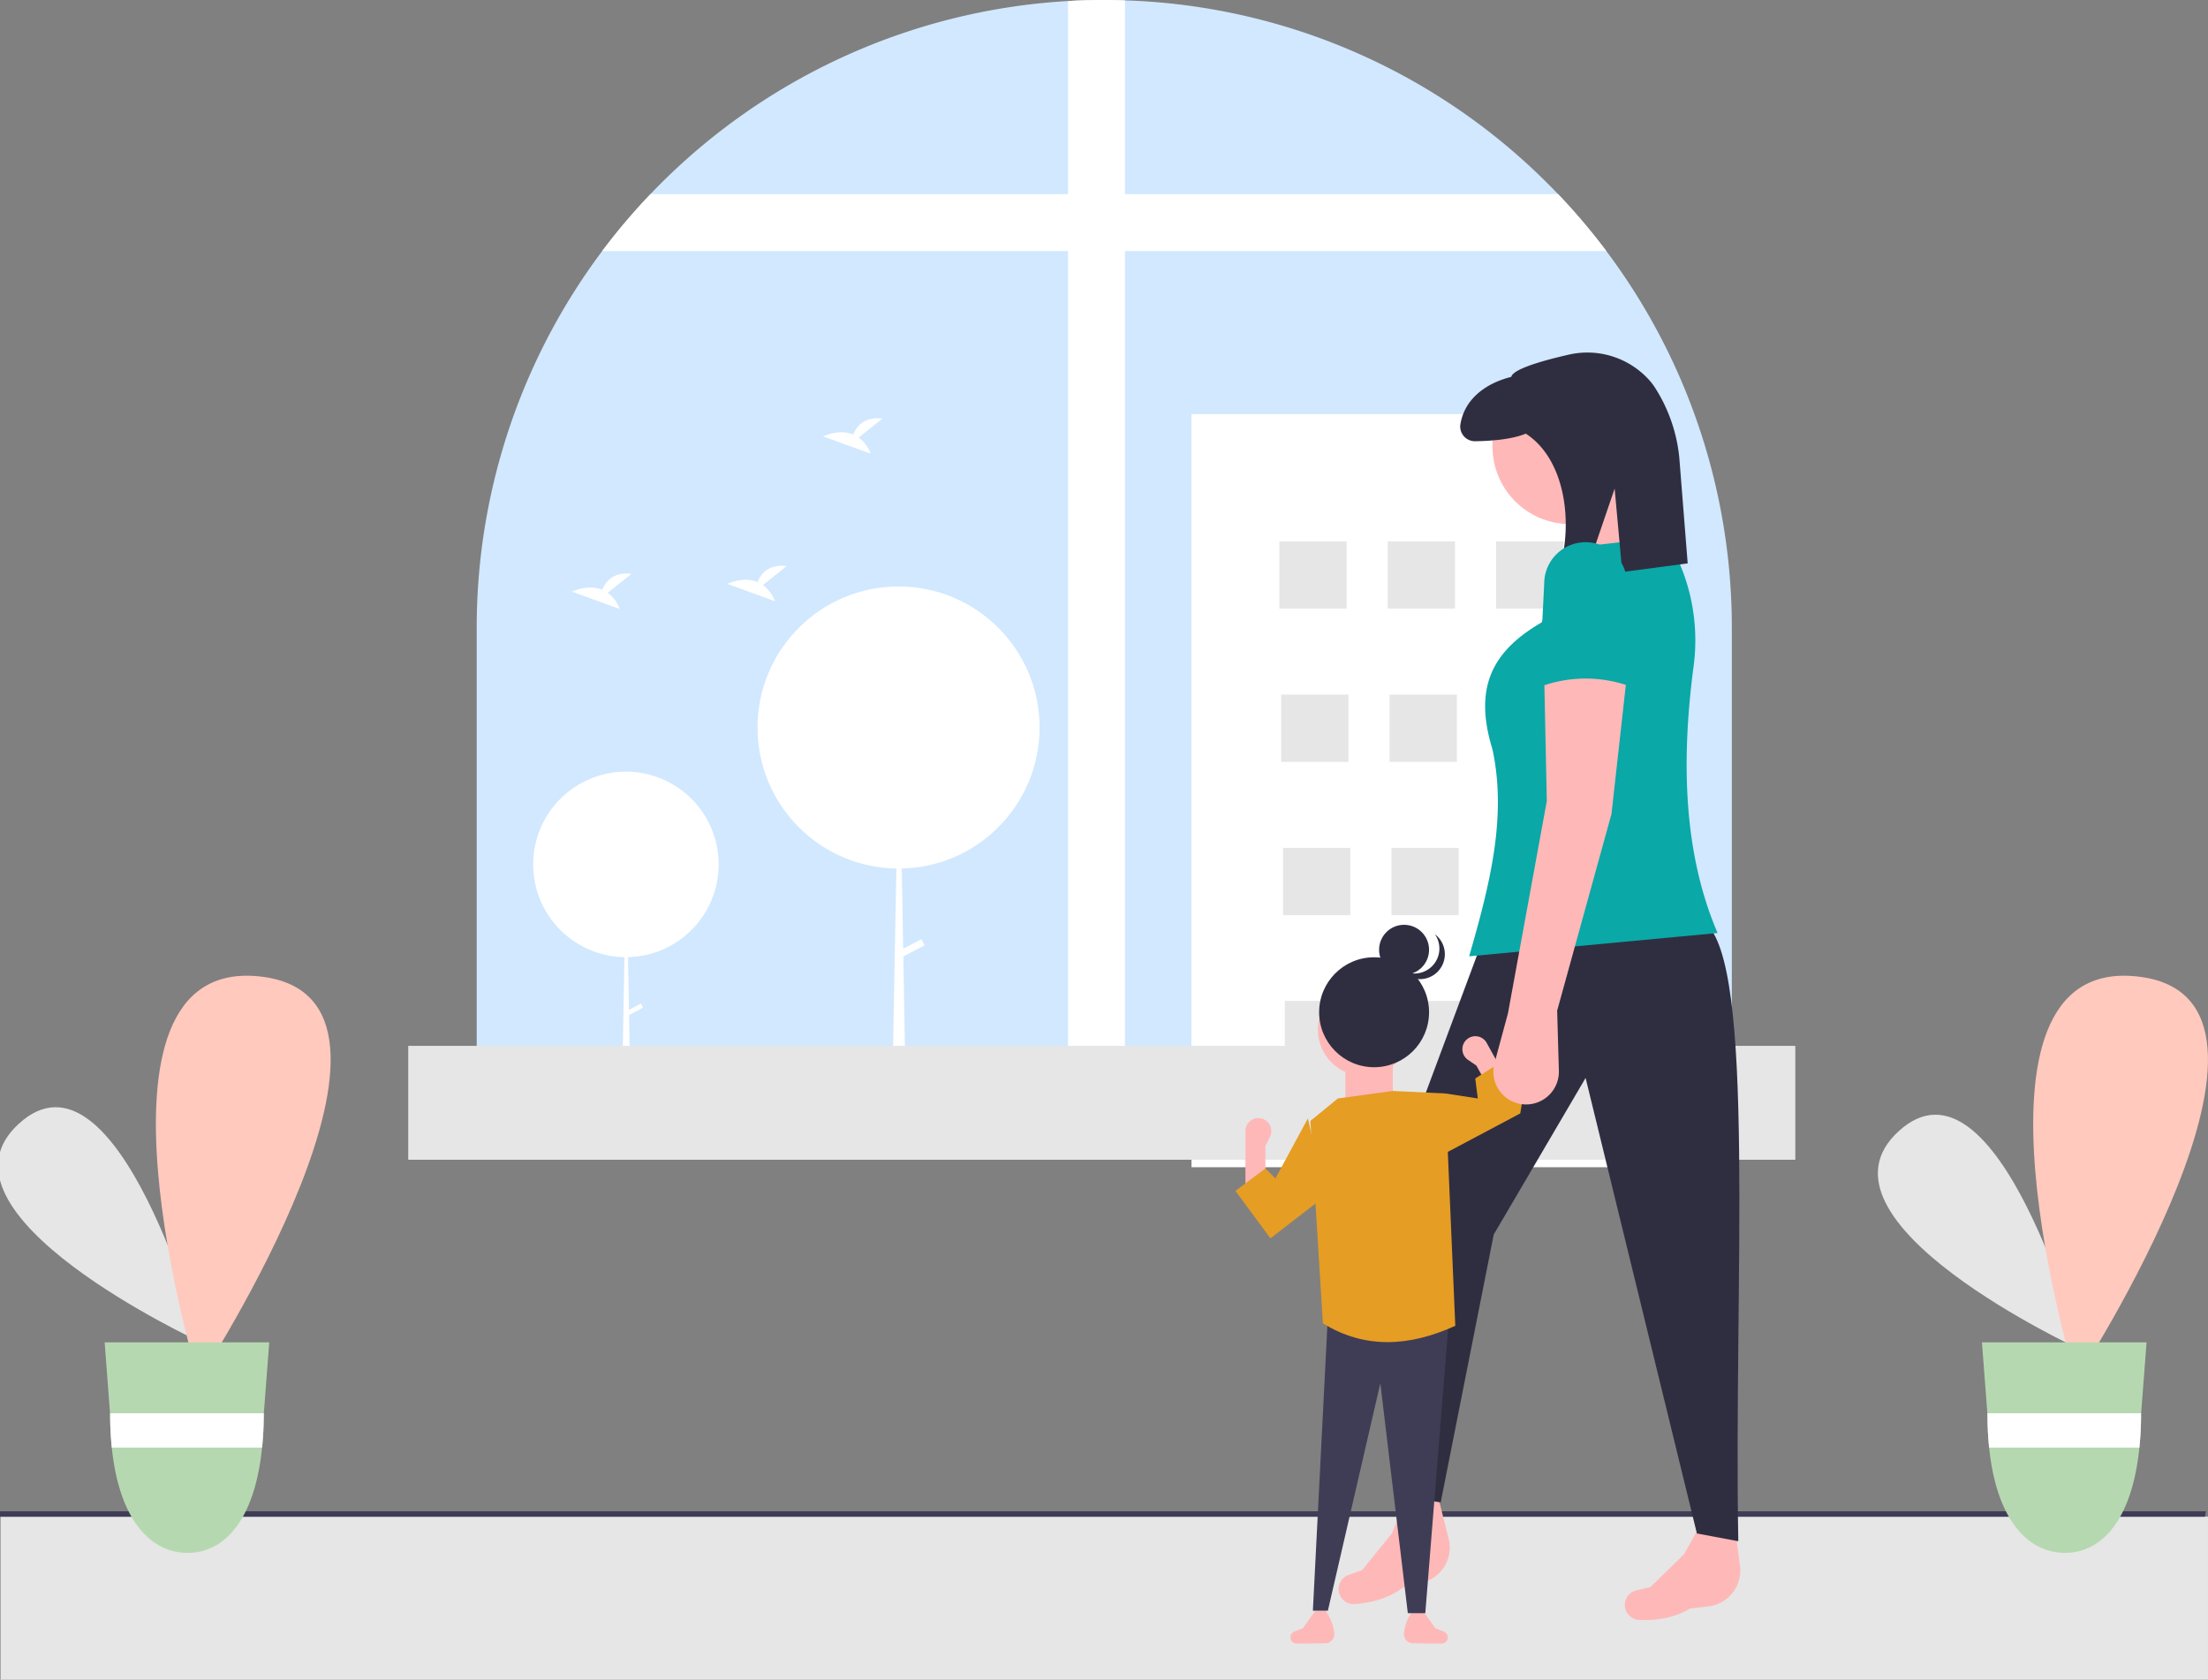 <?xml version="1.0"?>
<svg width="883.782" height="672.254" xmlns="http://www.w3.org/2000/svg" xmlns:svg="http://www.w3.org/2000/svg" data-name="Layer 1">
 <rect width="100%" height="100%" fill="#808080" stroke="none"/>
 <g class="layer">
  <title>Layer 1</title>
  <path d="m0.22,607l883.56,0l0,65.25l-883.56,0l0,-65.25z" fill="#e6e6e6" id="svg_1" transform="matrix(1 0 0 1 0 0)"/>
  <path d="m882.56,607.05l-882.56,0l0,-2.18l882.95,0l-0.39,2.18z" fill="#3f3d56" id="svg_2"/>
  <path d="m693.19,251.19l0,193.18l-502.38,0l0,-193.18a251.19,251.19 0 0 1 236.69,-250.78q7.19,-0.42 14.5,-0.41c2.78,0 5.54,0.04 8.29,0.15a250.33,250.33 0 0 1 169.32,73.43a301.64,301.64 0 0 1 4.03,4.11a251.04,251.04 0 0 1 69.55,173.5z" fill="#d1e8ff" id="svg_3"/>
  <path d="m450.29,0.15l0,444.22l-22.79,0l0,-443.96q7.19,-0.42 14.5,-0.41c2.78,0 5.54,0.04 8.29,0.15z" fill="#fff" id="svg_4"/>
  <path d="m642.96,100.48l-401.92,0a251.95,251.95 0 0 1 19.32,-22.79l363.28,0a251.95,251.95 0 0 1 19.32,22.79zm-166.05,65.25l178.05,0l0,301.43l-178.05,0l0,-301.43z" fill="#fff" id="svg_5"/>
  <path d="m512.07,216.66l26.93,0l0,26.93l-26.93,0l0,-26.93zm43.39,0l26.93,0l0,26.93l-26.93,0l0,-26.93zm43.39,0l26.93,0l0,26.93l-26.93,0l0,-26.93zm-86.04,61.34l26.94,0l0,26.93l-26.94,0l0,-26.93zm43.39,0l26.94,0l0,26.93l-26.94,0l0,-26.93zm43.4,0l26.93,0l0,26.93l-26.93,0l0,-26.93zm-86.04,61.35l26.93,0l0,26.93l-26.93,0l0,-26.93zm43.39,0l26.93,0l0,26.93l-26.93,0l0,-26.93zm43.39,0l26.93,0l0,26.93l-26.93,0l0,-26.93zm-86.03,61.34l26.93,0l0,26.93l-26.93,0l0,-26.93zm43.39,0l26.93,0l0,26.93l-26.93,0l0,-26.93zm43.39,0l26.93,0l0,26.93l-26.93,0l0,-26.93z" fill="#e6e6e6" id="svg_6"/>
  <path d="m514.31,400.69l26.93,0l0,26.93l-26.93,0l0,-26.93zm43.39,0l26.93,0l0,26.93l-26.93,0l0,-26.93zm43.39,0l26.93,0l0,26.93l-26.93,0l0,-26.93z" fill="#e6e6e6" id="svg_7"/>
  <circle cx="250.53" cy="345.96" fill="#fff" id="svg_8" r="37.12"/>
  <path d="m250.63,345.96l0.1,0l1.84,105.24l-3.88,0l1.94,-105.24z" fill="#fff" id="svg_9"/>
  <path d="m256.53,401.66l0.86,1.63l-6.14,3.23l-0.85,-1.63l6.13,-3.23z" fill="#fff" id="svg_10"/>
  <circle cx="359.66" cy="291.17" fill="#fff" id="svg_11" r="56.45"/>
  <path d="m359.81,291.17l0.16,0l2.79,160.03l-5.89,0l2.94,-160.03z" fill="#fff" id="svg_12"/>
  <path d="m368.79,375.87l1.3,2.47l-9.33,4.91l-1.3,-2.47l9.33,-4.91zm-125.55,-138.6l9.53,-7.63c-7.41,-0.82 -10.45,3.22 -11.7,6.42c-5.78,-2.4 -12.08,0.75 -12.08,0.75l19.08,6.92a14.44,14.44 0 0 0 -4.83,-6.46zm100.47,-62.15l9.54,-7.63c-7.41,-0.82 -10.46,3.22 -11.7,6.42c-5.79,-2.4 -12.09,0.75 -12.09,0.75l19.08,6.92a14.44,14.44 0 0 0 -4.83,-6.46zm-38.33,59.04l9.54,-7.63c-7.41,-0.82 -10.45,3.22 -11.7,6.42c-5.78,-2.4 -12.08,0.75 -12.08,0.75l19.08,6.93a14.44,14.44 0 0 0 -4.83,-6.47l-0.01,0z" fill="#fff" id="svg_13"/>
  <path d="m163.4,418.58l555.2,0l0,45.58l-555.2,0l0,-45.58zm-82.93,118.64s-112.3,-51.7 -72.85,-87.55s72.85,87.55 72.85,87.55z" fill="#e6e6e6" id="svg_14"/>
  <path d="m79.52,552.28s-51.62,-169.6 24.39,-161.49s-24.39,161.49 -24.39,161.49z" fill="#ffc9bd" id="svg_15" transform="matrix(1 0 0 1 0 0)"/>
  <path d="m41.88,537.24l2.17,28.38l0.03,0.49a130.35,130.35 0 0 0 0.67,13.26c2.94,28.94 15.58,42.13 30.35,42.13s26.86,-13.19 29.8,-42.13a130.36,130.36 0 0 0 0.67,-13.26l0.02,-0.4l0.01,-0.09l2.17,-28.38l-65.89,0z" fill="#b6d8b1" id="svg_16"/>
  <path d="m105.6,565.62l-0.01,0.09l-0.02,0.4a130.36,130.36 0 0 1 -0.67,13.26l-60.15,0a130.35,130.35 0 0 1 -0.67,-13.26l-0.03,-0.49l61.55,0z" fill="#fff" id="svg_17"/>
  <path d="m832.9,540.22s-112.31,-51.7 -72.86,-87.55s72.86,87.55 72.86,87.55z" fill="#e6e6e6" id="svg_18"/>
  <path d="m830.94,552.28s-51.62,-169.6 24.39,-161.49s-24.39,161.49 -24.39,161.49z" fill="#ffc9bd" id="svg_19" transform="matrix(1 0 0 1 0 0)"/>
  <path d="m793.3,537.24l2.17,28.38l0.04,0.49a130.35,130.35 0 0 0 0.67,13.26c2.94,28.94 15.57,42.13 30.35,42.13s26.85,-13.19 29.79,-42.13a130.35,130.35 0 0 0 0.67,-13.26l0.02,-0.4l0.01,-0.09l2.18,-28.38l-65.9,0z" fill="#b6d8b1" id="svg_20" transform="matrix(1 0 0 1 0 0)"/>
  <path d="m857.02,565.62l-0.01,0.09l-0.02,0.4a130.35,130.35 0 0 1 -0.67,13.26l-60.14,0a130.35,130.35 0 0 1 -0.67,-13.26l-0.04,-0.49l61.55,0z" fill="#fff" id="svg_21"/>
  <path d="m683.78,642.93l-7.36,0.87c-5.82,3.5 -12.64,4.82 -20.2,4.55a6.06,6.06 0 0 1 -5.13,-3.14a6,6 0 0 1 3.91,-8.71l5.6,-1.3l13.5,-13.2l8.14,-14.74l11.83,1.35l2.46,18.72a14.49,14.49 0 0 1 -12.75,15.6zm-114.67,-9.47l-7.22,1.7c-5.38,4.14 -12.01,6.23 -19.55,6.83a6.06,6.06 0 0 1 -5.46,-2.54a6,6 0 0 1 2.9,-9.1l5.41,-1.93l11.91,-14.66l6.41,-15.57l11.91,0l4.58,18.32a14.49,14.49 0 0 1 -10.89,16.95z" fill="#ffb8b8" id="svg_22" transform="matrix(1 0 0 1 0 0)"/>
  <path d="m563.19,599.23l13.47,2.07l21.23,-107.21l36.77,-62.67l44.55,182.31l16.57,3.11c-1.86,-102.67 7.21,-231.92 -13.47,-247.57l-90.11,10.36l-39.37,105.66l10.36,113.94z" fill="#2f2e41" id="svg_23"/>
  <circle cx="628.45" cy="178.68" fill="#ffb8b8" id="svg_24" r="31.07"/>
  <path d="m671.95,226.33l-37.29,6.21l-9.32,-33.14l26.93,-8.29l19.68,35.22z" fill="#ffb8b8" id="svg_25"/>
  <path d="m687.49,373.42l-99.44,9.32c7.97,-27.72 15.28,-55.34 9.32,-82.87c-7.56,-24.57 -0.26,-39.18 19.68,-50.75l13.47,-30.04l36.25,-4.15a78.26,78.26 0 0 1 11.11,51.75c-5.16,39.18 -3.77,75.54 9.61,106.74z" fill="#0aa8a7" id="svg_26"/>
  <path d="m627.75,141.98c-10.37,2.37 -22.17,5.73 -22.84,8.85c-10.66,2.68 -18.72,9.12 -20.36,18.94a5.88,5.88 0 0 0 5.9,6.82c5.8,-0.08 14.51,-0.63 20.26,-3.03c16.71,10.76 19.51,38.76 12.21,57.82l11.49,-1.06l11.87,-34.77l3.04,33.41l26.2,-3.47l-3.38,-42.59a63.47,63.47 0 0 0 -9.96,-28.15a23.97,23.97 0 0 0 -1.88,-2.43a33.3,33.3 0 0 0 -32.55,-10.34z" fill="#2f2e41" id="svg_27"/>
  <path d="m561.95,653.62a3.65,3.65 0 0 0 3.59,4.05l11.65,0.12a2.48,2.48 0 0 0 2.31,-2.48a2.48,2.48 0 0 0 -1.56,-2.31l-3.44,-1.37l-5,-7l-4,0a18.32,18.32 0 0 0 -3.55,8.97l0,0.02zm-27.9,0a3.65,3.65 0 0 1 -3.59,4.05l-11.65,0.12a2.48,2.48 0 0 1 -2.31,-2.48a2.48,2.48 0 0 1 1.56,-2.31l3.44,-1.37l5,-7l4,0a18.32,18.32 0 0 1 3.55,8.97l0,0.02z" fill="#ffb8b8" id="svg_28"/>
  <path d="m525.5,644.63l6,0l21,-91l11,92l7,0l9.5,-118.5l-48.5,-0.5l-6,118z" fill="#3f3d56" id="svg_29"/>
  <path d="m498.5,477.63l8,0l0,-19l1.82,-3.64a5.18,5.18 0 0 0 -3.85,-7.44a5.18,5.18 0 0 0 -5.97,5.12l0,24.96z" fill="#ffb8b8" id="svg_30"/>
  <circle cx="546" cy="412.13" fill="#ffb8b8" id="svg_31" r="18.5"/>
  <path d="m557.5,443.63l-19,0l0,-22l19,0l0,22z" fill="#ffb8b8" id="svg_32"/>
  <path d="m529.5,529.63c16.82,10.37 34.6,9.36 53,1l-4,-93l-21,-1l-22,3l-11,9l5,81z" fill="#e59d23" id="svg_33" transform="matrix(1 0 0 1 0 0)"/>
  <path d="m508.5,495.63l22,-17l-7,-31l-13,24l-4,-4l-12,9l14,19z" fill="#e59d23" id="svg_34" transform="matrix(1 0 0 1 0 0)"/>
  <path d="m607.16,439.22l-7,3.88l-9.21,-16.62l-3.36,-2.3a5.18,5.18 0 0 1 -0.24,-8.37a5.18,5.18 0 0 1 7.71,1.58l2.89,5.22l9.21,16.61z" fill="#ffb8b8" id="svg_35"/>
  <path d="m568,467.13l26.55,-14.1l13.95,-7.4l2,-12l-9,-9l-11,7l1,8l-13,-2l-10.5,29.5z" fill="#e59d23" id="svg_36" transform="matrix(1 0 0 1 0 0)"/>
  <circle cx="550" cy="405.13" fill="#2f2e41" id="svg_37" r="22"/>
  <circle cx="562" cy="380.13" fill="#2f2e41" id="svg_38" r="10"/>
  <path d="m561.51,388.49a10,10 0 0 0 12.84,-14.57a9.99,9.99 0 1 1 -14.22,13.68a10.02,10.02 0 0 0 1.38,0.89z" fill="#2f2e41" id="svg_39"/>
  <path d="m623.27,404.49l0.69,24.05a13.11,13.11 0 0 1 -11.8,13.42a13.11,13.11 0 0 1 -13.97,-16.47l5.4,-19.96l15.54,-84.94l-1.04,-49.72l33.15,-1.04l-6.22,55.94l-21.75,78.72z" fill="#ffb8b8" id="svg_40"/>
  <path d="m653.31,275.01a52.38,52.38 0 0 0 -37.29,0l2.07,-41.43a16.57,16.57 0 0 1 16.57,-16.57a16.57,16.57 0 0 1 16.58,16.57l2.07,41.43z" fill="#0aa8a7" id="svg_41"/>
 </g>
</svg>